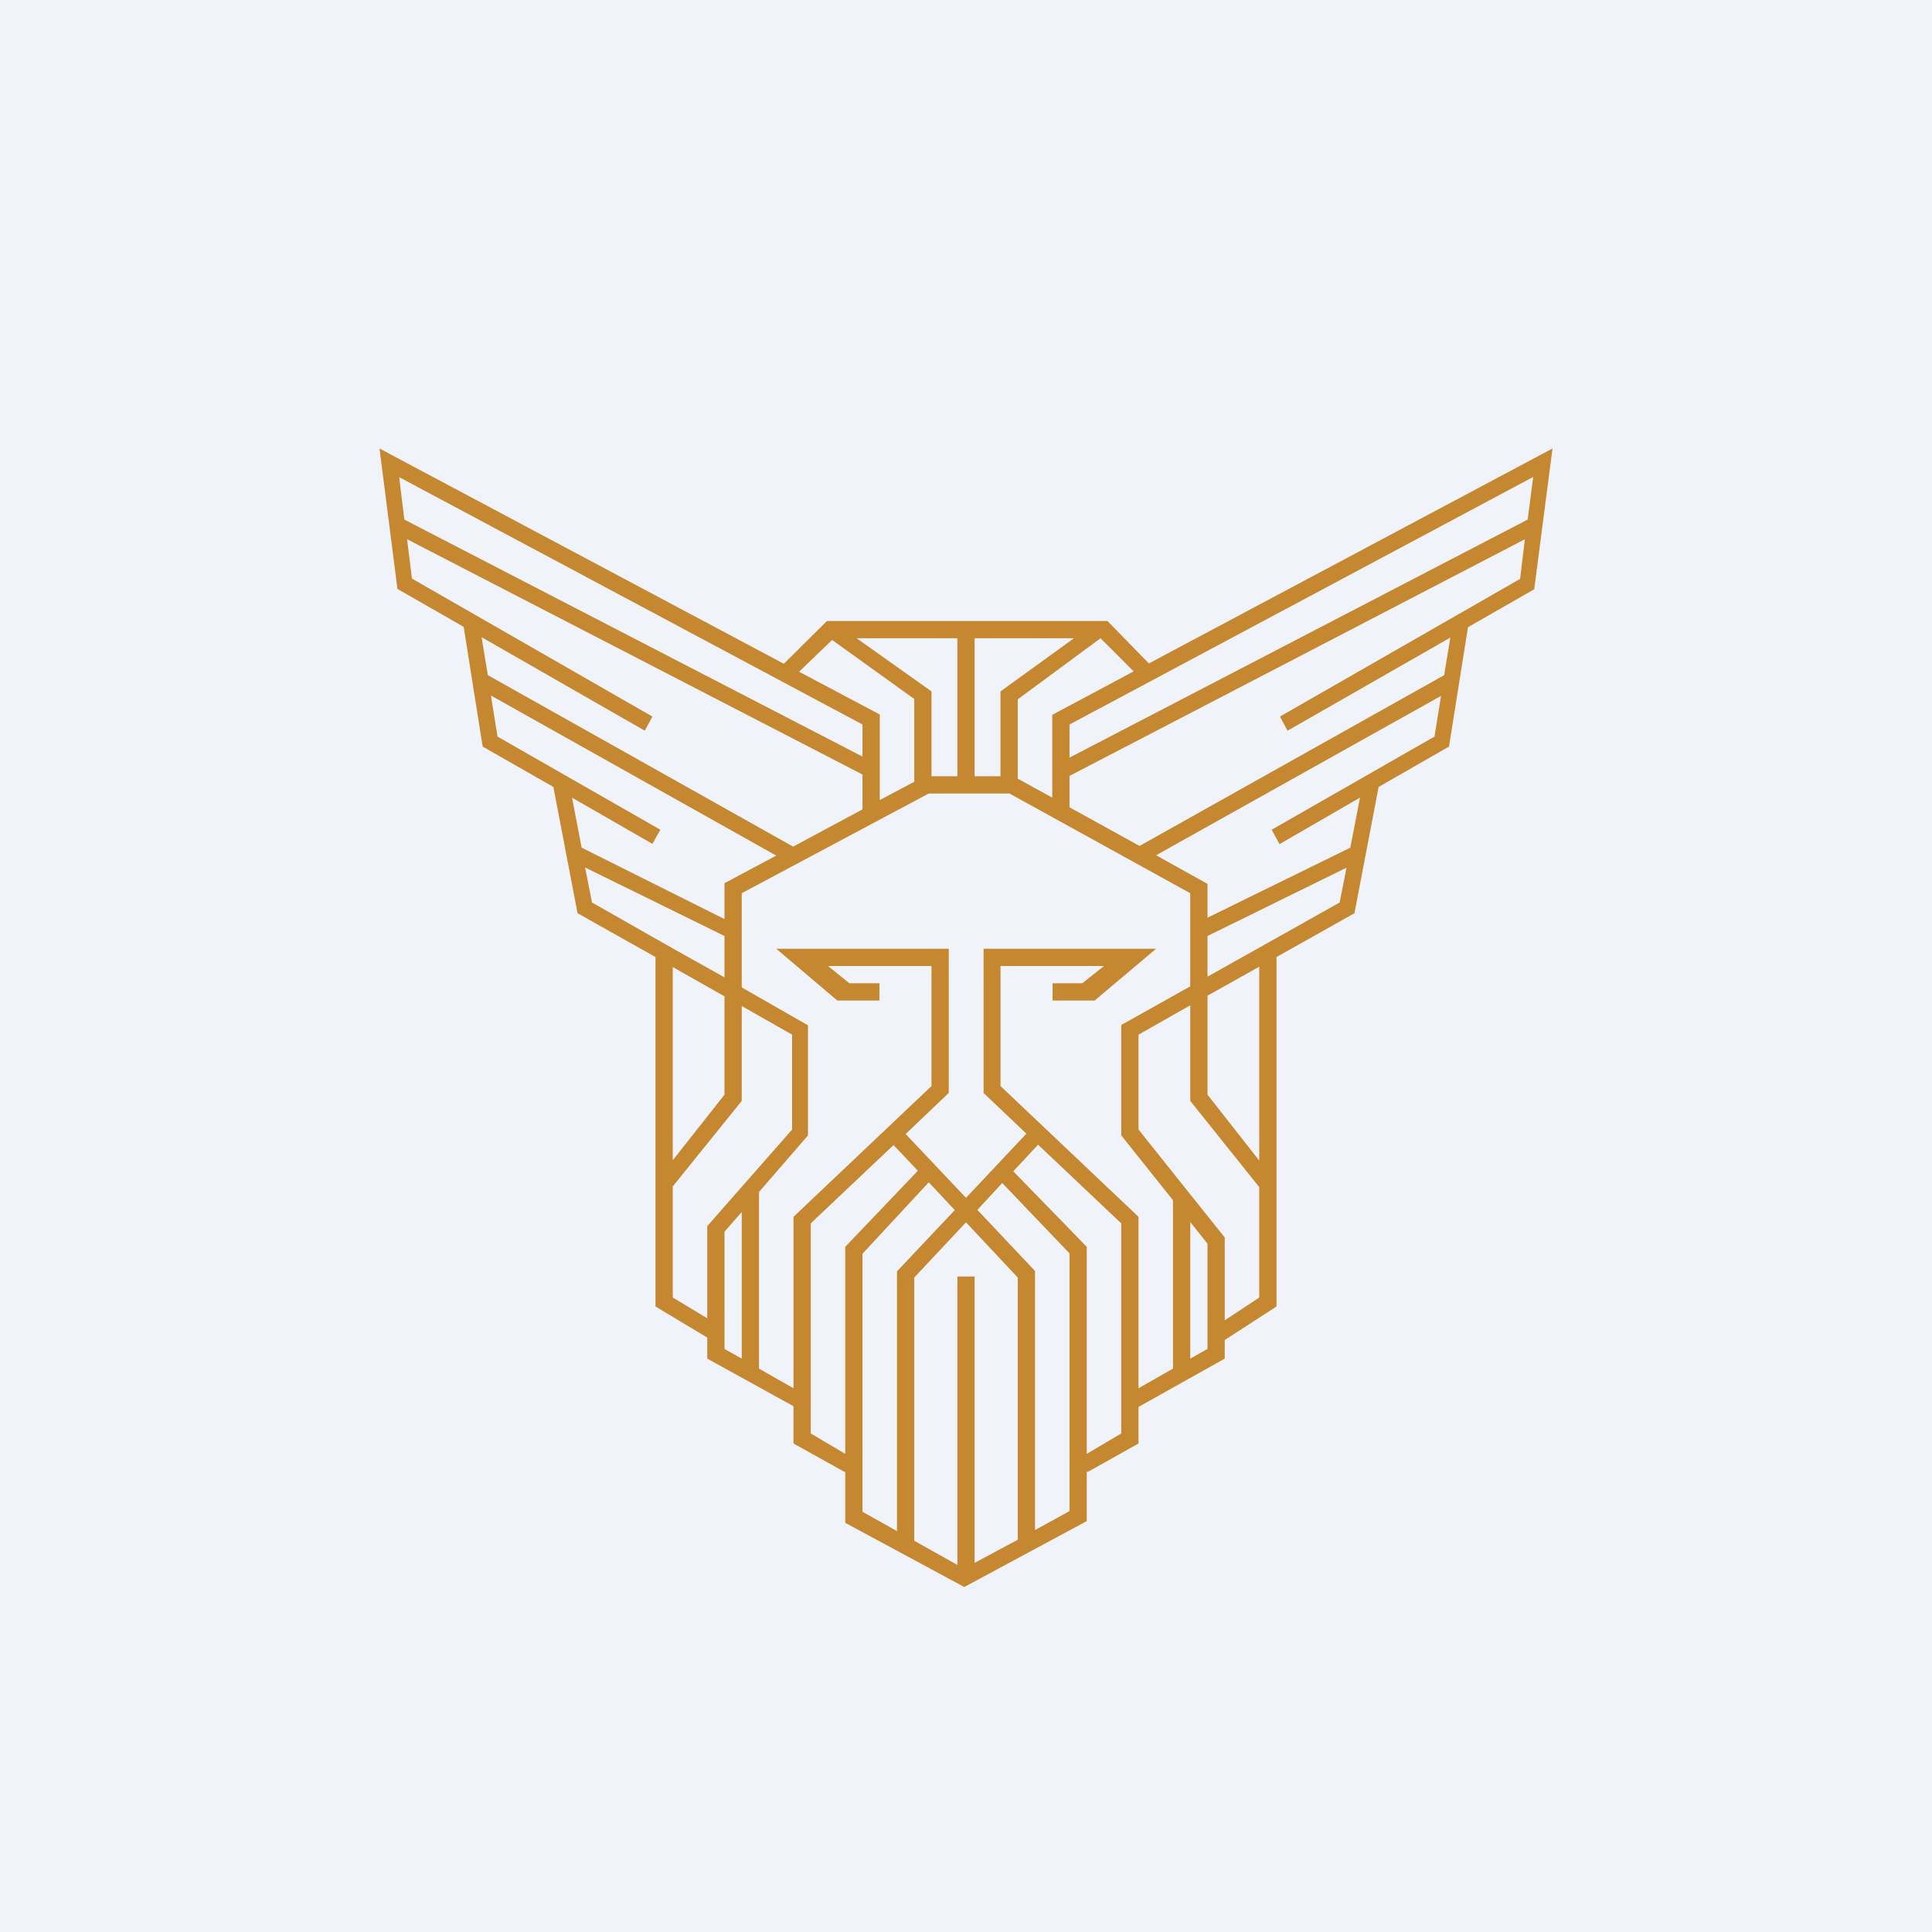 <!-- by TradingView --><svg width="56" height="56" viewBox="0 0 56 56" xmlns="http://www.w3.org/2000/svg"><path fill="#F0F3FA" d="M0 0h56v56H0z"/><path fill-rule="evenodd" d="m23.16 19.47 2.34 1.24v2.48l1-.53v-2.4l-2.38-1.71-.96.92Zm4.59 3.03H27v-2.46l-2.17-1.54h2.92v4Zm1.5.5h-2.33l-5.42 2.89v2.73l1.92 1.1v3.19L22 34.55v5.12l1 .57v-4.97l4-3.79V28h-3l.62.5h.87v.5h-1.22l-1.77-1.5h5v4.18l-1.25 1.19L28 34.72l1.75-1.86-1.24-1.18V27.5h5L31.73 29h-1.22v-.5h.86L32 28h-3v3.48l4 3.79v4.97l1-.57v-4.88l-1.5-1.88v-3.2l2-1.12v-2.7L29.26 23Zm-1.58 12.07-.75-.8L25 36.34v7.48l1 .56v-7.53l1.67-1.77Zm-1.07-1.14-.7-.74-2.4 2.27v6.09l1 .59v-6l2.1-2.2Zm1.4 1.5 1.5 1.6v7.6l-1.25.67V37h-.5v8.36l-1.25-.7v-7.63l1.5-1.6Zm2 8.92v-7.51l-1.67-1.77.72-.78L31 36.33v7.47l-1 .55Zm-.63-10.4.72-.77 2.41 2.28v6.09l-1 .59v-6l-2.13-2.19Zm2.13 10.14v-1.46l.02.04 1.48-.83v-1.06l2.5-1.4v-.54l1.5-.97V27.74l2.26-1.27.7-3.66L42 21.64l.55-3.46 1.92-1.1L45 13l-11.7 6.23L32.1 18h-8.13l-1.25 1.24L11 13l.52 4.07 1.92 1.1.55 3.47 2.05 1.17.7 3.66L19 27.74v10.13l1.5.9v.61l2.5 1.38v1.08l1.49.83.01-.02v1.49L27.95 46l3.55-1.91Zm3-8.67v3.96l.5-.28v-3.05l-.5-.63Zm2.6-10.96 2.32-1.34-.28 1.45L35 26.6v-.98l-1.49-.83 8.26-4.62-.19 1.18-4.72 2.7.23.42ZM35 27.13l4.03-1.98-.2 1.01L35 28.31v-1.18Zm-2 2.86 1.5-.85v2.77l2 2.5v3.2l-1 .66v-2.4L33 32.74v-2.75Zm3.5-1.97-1.5.84v2.87l1.5 1.91v-5.62Zm5.54-9.55-.18 1.1-8.83 4.95L31 23.4v-.91l13.2-6.86-.14 1.15-6.96 3.99.22.41 4.72-2.7Zm2.4-4.64-.16 1.23L31 21.96V21l13.43-7.17ZM30.5 23.12v-2.4l2.36-1.26-.96-.96-2.4 1.77v2.3l1 .55ZM29 22.5h-.75v-4h2.88L29 20.04v2.46Zm-8 13.2.5-.57v4.25l-.5-.28v-3.4Zm4-13.25v1.01l-2.01 1.08-8.85-4.97-.18-1.1 4.73 2.71.22-.41-6.97-4-.14-1.14L25 22.45Zm-10.77-2.29 8.27 4.64-1.5.8v1.04l-4.14-2.07-.28-1.45 2.33 1.34.23-.41-4.72-2.7-.19-1.19Zm2.74 4.99L21 27.13v1.2l-1.5-.84-2.34-1.33-.2-1.01Zm2.53 2.88 1.5.85v2.85l-1.5 1.9v-5.6Zm0 9.58v-3.22l2-2.48v-2.75l1.46.83v2.75l-2.46 2.8v2.67l-1-.6ZM25 21v.93l-13.28-6.87-.15-1.23L25 21Z" fill="#C5872F"/></svg>